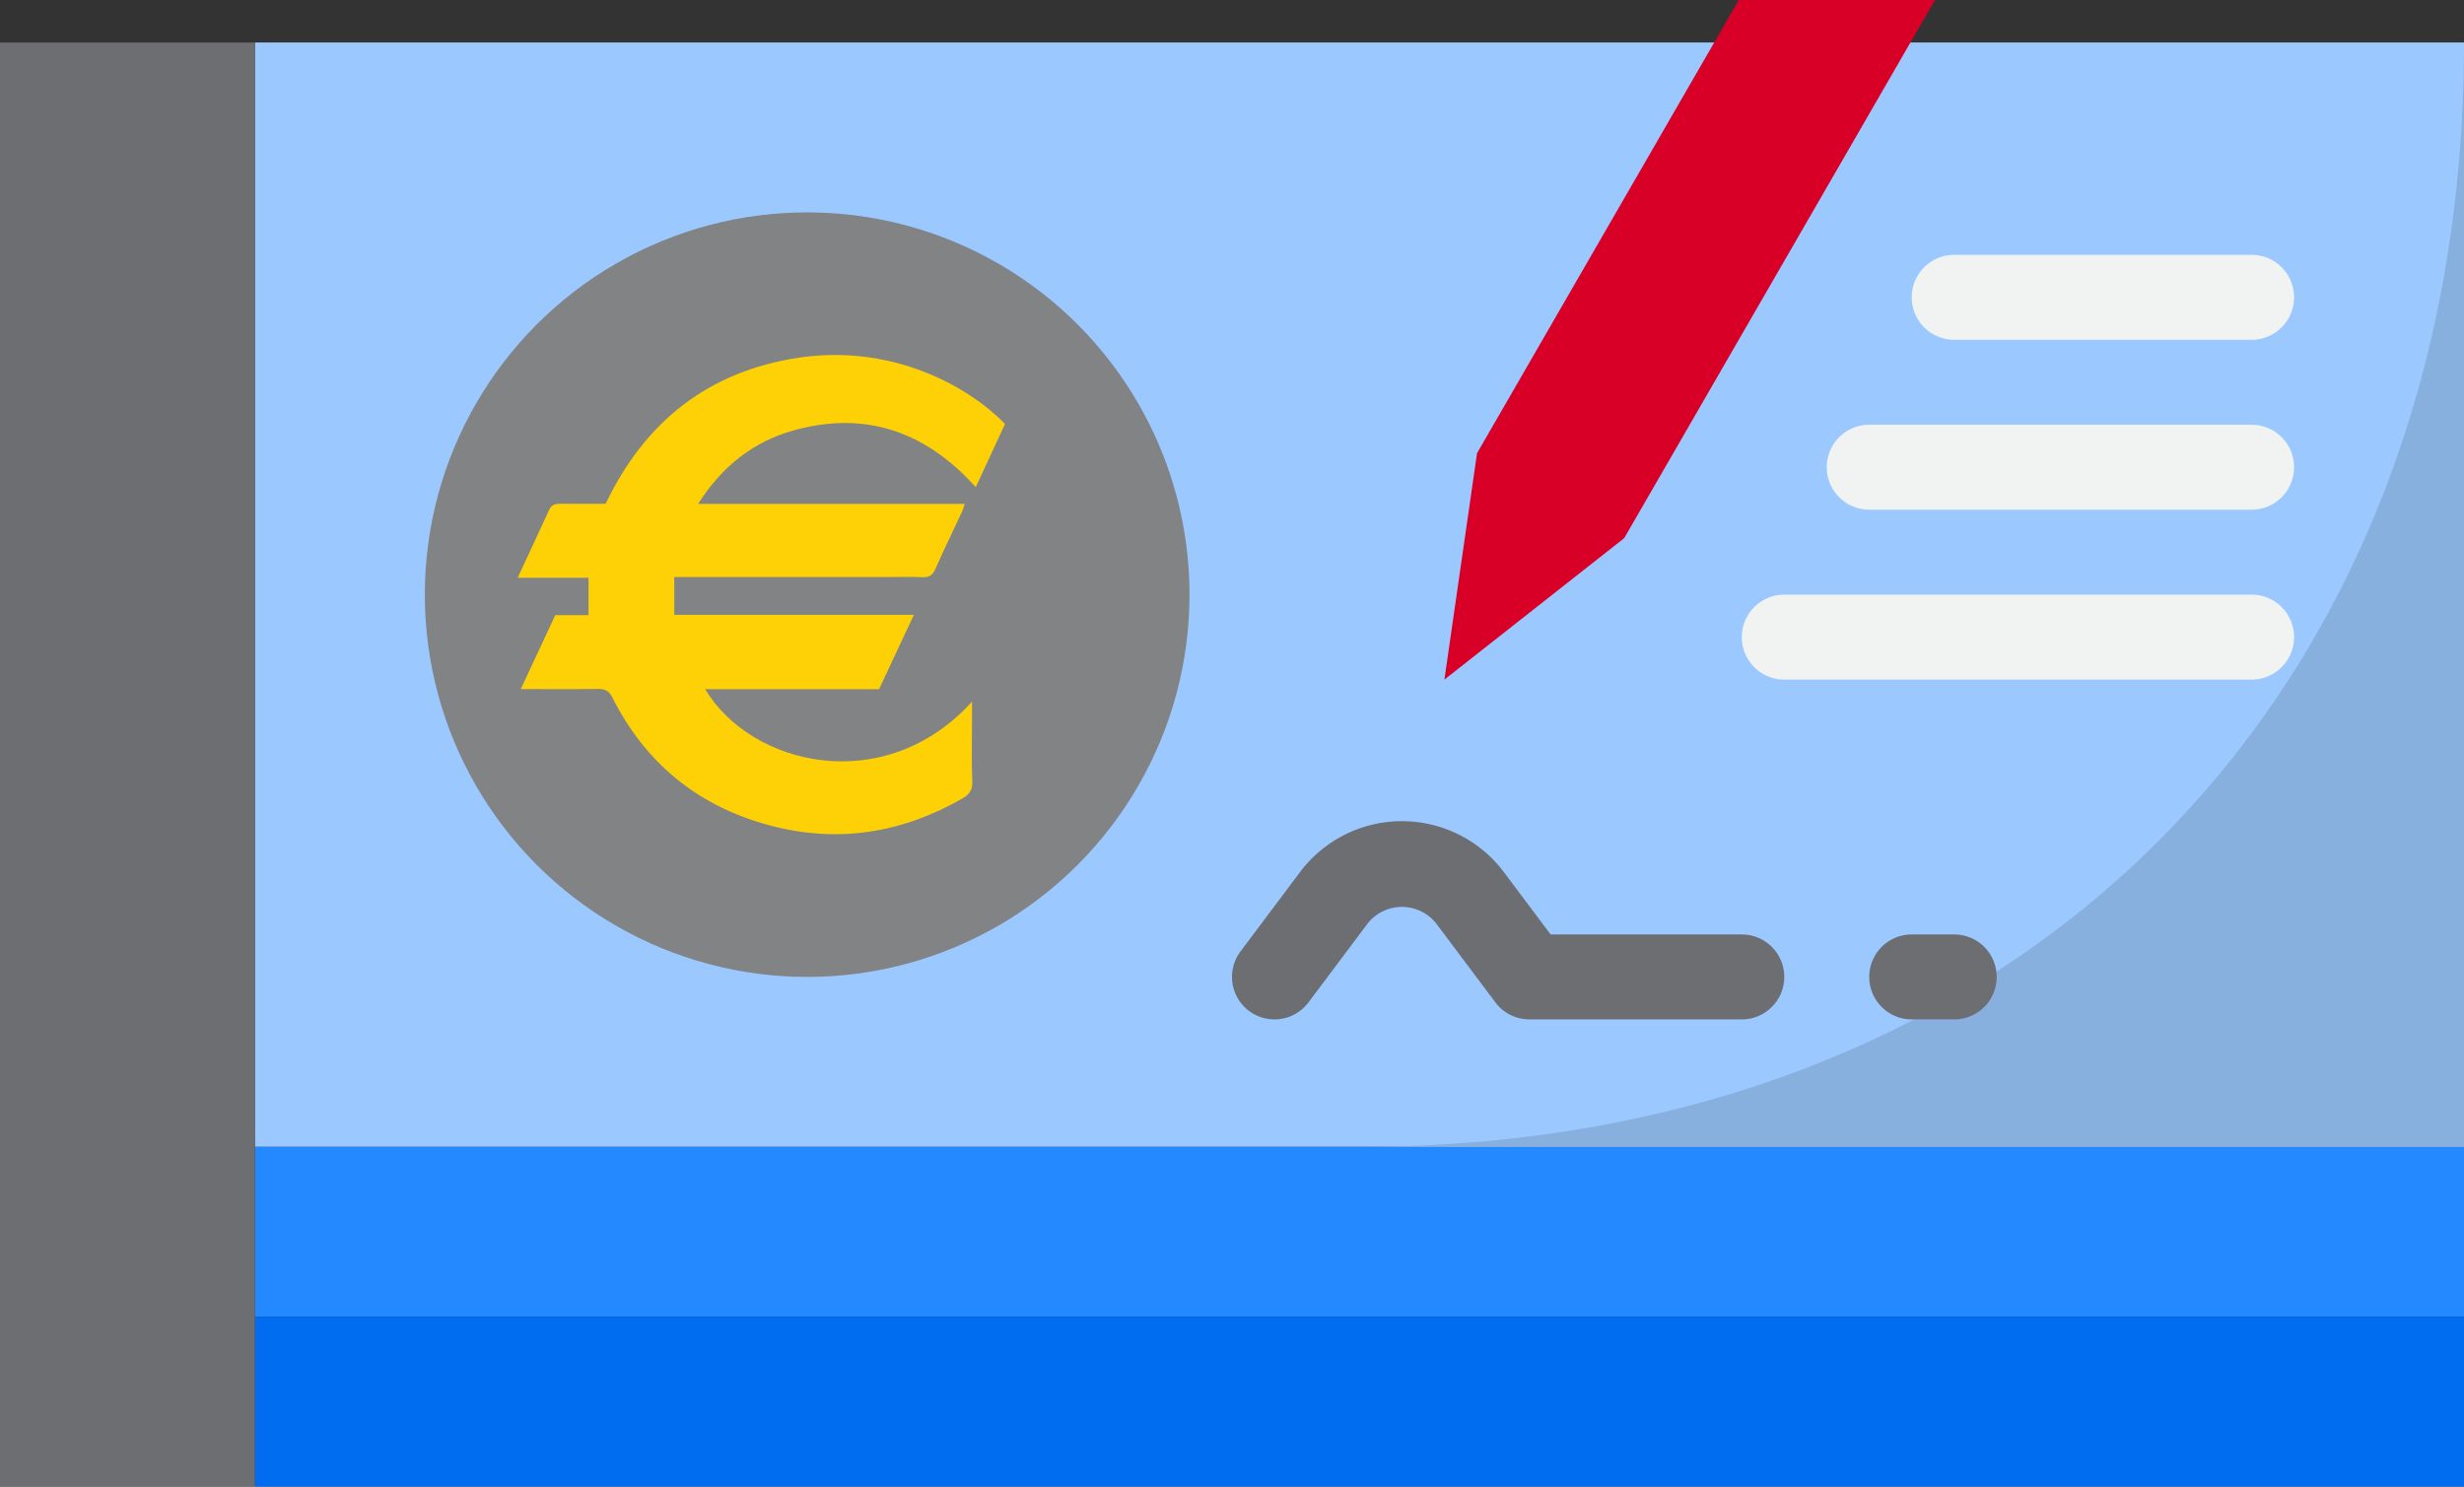 <svg
	width="58"
	height="35"
	viewBox="3 26 58 35"
	xmlns="http://www.w3.org/2000/svg">
	<rect x="3" y="26" width="58" height="35" fill="#333333" stroke="none"/>
	<g id="Cheque">
		<path d="m9 27h52v26h-52z" fill="#9bc9ff"/>
		<path d="m9 53h52v4h-52z" fill="#2488ff"/>
		<path d="m9 57h52v4h-52z" fill="#006df0"/>
		<path d="m9 53v-26h-6v34h6v-4z" fill="#6d6e71"/>
		<circle cx="22" cy="40" fill="#828384" r="9"/>
		<path d="m35 53h26v-26c0 15.477-10.523 26-26 26z" fill="#88b0df"/>
		<g fill="#f1f2f2">
			<path d="m56 32h-7a1 1 0 0 0 0 2h7a1 1 0 0 0 0-2z"/>
			<path d="m56 36h-9a1 1 0 0 0 0 2h9a1 1 0 0 0 0-2z"/>
			<path d="m57 41a1 1 0 0 0 -1-1h-11a1 1 0 0 0 0 2h11a1 1 0 0 0 1-1z"/>
		</g>
		<path fill="#6d6e71" d="m39.5 48-1.1-1.467a3 3 0 0 0 -4.8 0l-1.4 1.867a1 1 0 1 0 1.6 1.2l1.4-1.867a1.03 1.03 0 0 1 1.6 0l1.4 1.867a1 1 0 0 0 .8.4h5a1 1 0 0 0 0-2z"/>
		<path fill="#6d6e71" d="m48 48a1 1 0 0 0 0 2h1a1 1 0 0 0 0-2z"/>
	</g>
	<g id="pen">
		<path d="m37.768 36.67-.768 5.33 4.232-3.33 16-27.713-3.464-2z" fill="#d80027"/>
		<path d="m56.268 4.627-2.5 4.33 3.464 2 2.5-4.33a2 2 0 0 0 -.732-2.727 2 2 0 0 0 -2.732.727z" fill="#ab2300"/>
		<path d="m54.329 22.251a1 1 0 0 1 -.865-1.5l4-6.928-1.732-1a1 1 0 0 1 1-1.732l2.6 1.5a1 1 0 0 1 .366 1.366l-4.5 7.794a1 1 0 0 1 -.869.5z" fill="#2488ff"/>
	</g>
	<path transform="translate(-1 29.5) scale(0.06 0.06)" fill="#fdd105" d="M340.56,139.38H445.14c-.45,1.37-.62,2.14-.94,2.83-3.51,7.52-7.17,15-10.51,22.58-1.11,2.53-2.46,3.52-5.25,3.37-4.65-.24-9.33-.06-14-.06H331.2v14.81h94l-13.66,29.2H343.33C361.17,242,413.47,254.94,448,217c0,2.77,0,4.8,0,6.82,0,8.17-.22,16.34.11,24.5.14,3.4-1.21,5.13-3.88,6.66-23.91,13.71-49.23,17.69-75.93,10.47-27.84-7.53-48.41-24.3-61.4-50.11-1.38-2.74-3-3.38-5.82-3.34-9.82.13-19.64.05-30.1.05l13.52-29h13.05V168.39H269.76c4.37-9.42,8.41-18.1,12.42-26.79.92-2,2.5-2.3,4.5-2.27,5.82.1,11.65,0,17.61,0,15.39-32.26,40.35-52,75.74-57.31s65.46,10.16,80.93,26l-11.5,24.8c-19.54-21.78-43.31-30.19-71.65-22.21C362.07,115.08,349.87,124.69,340.56,139.38Z"/>
</svg>